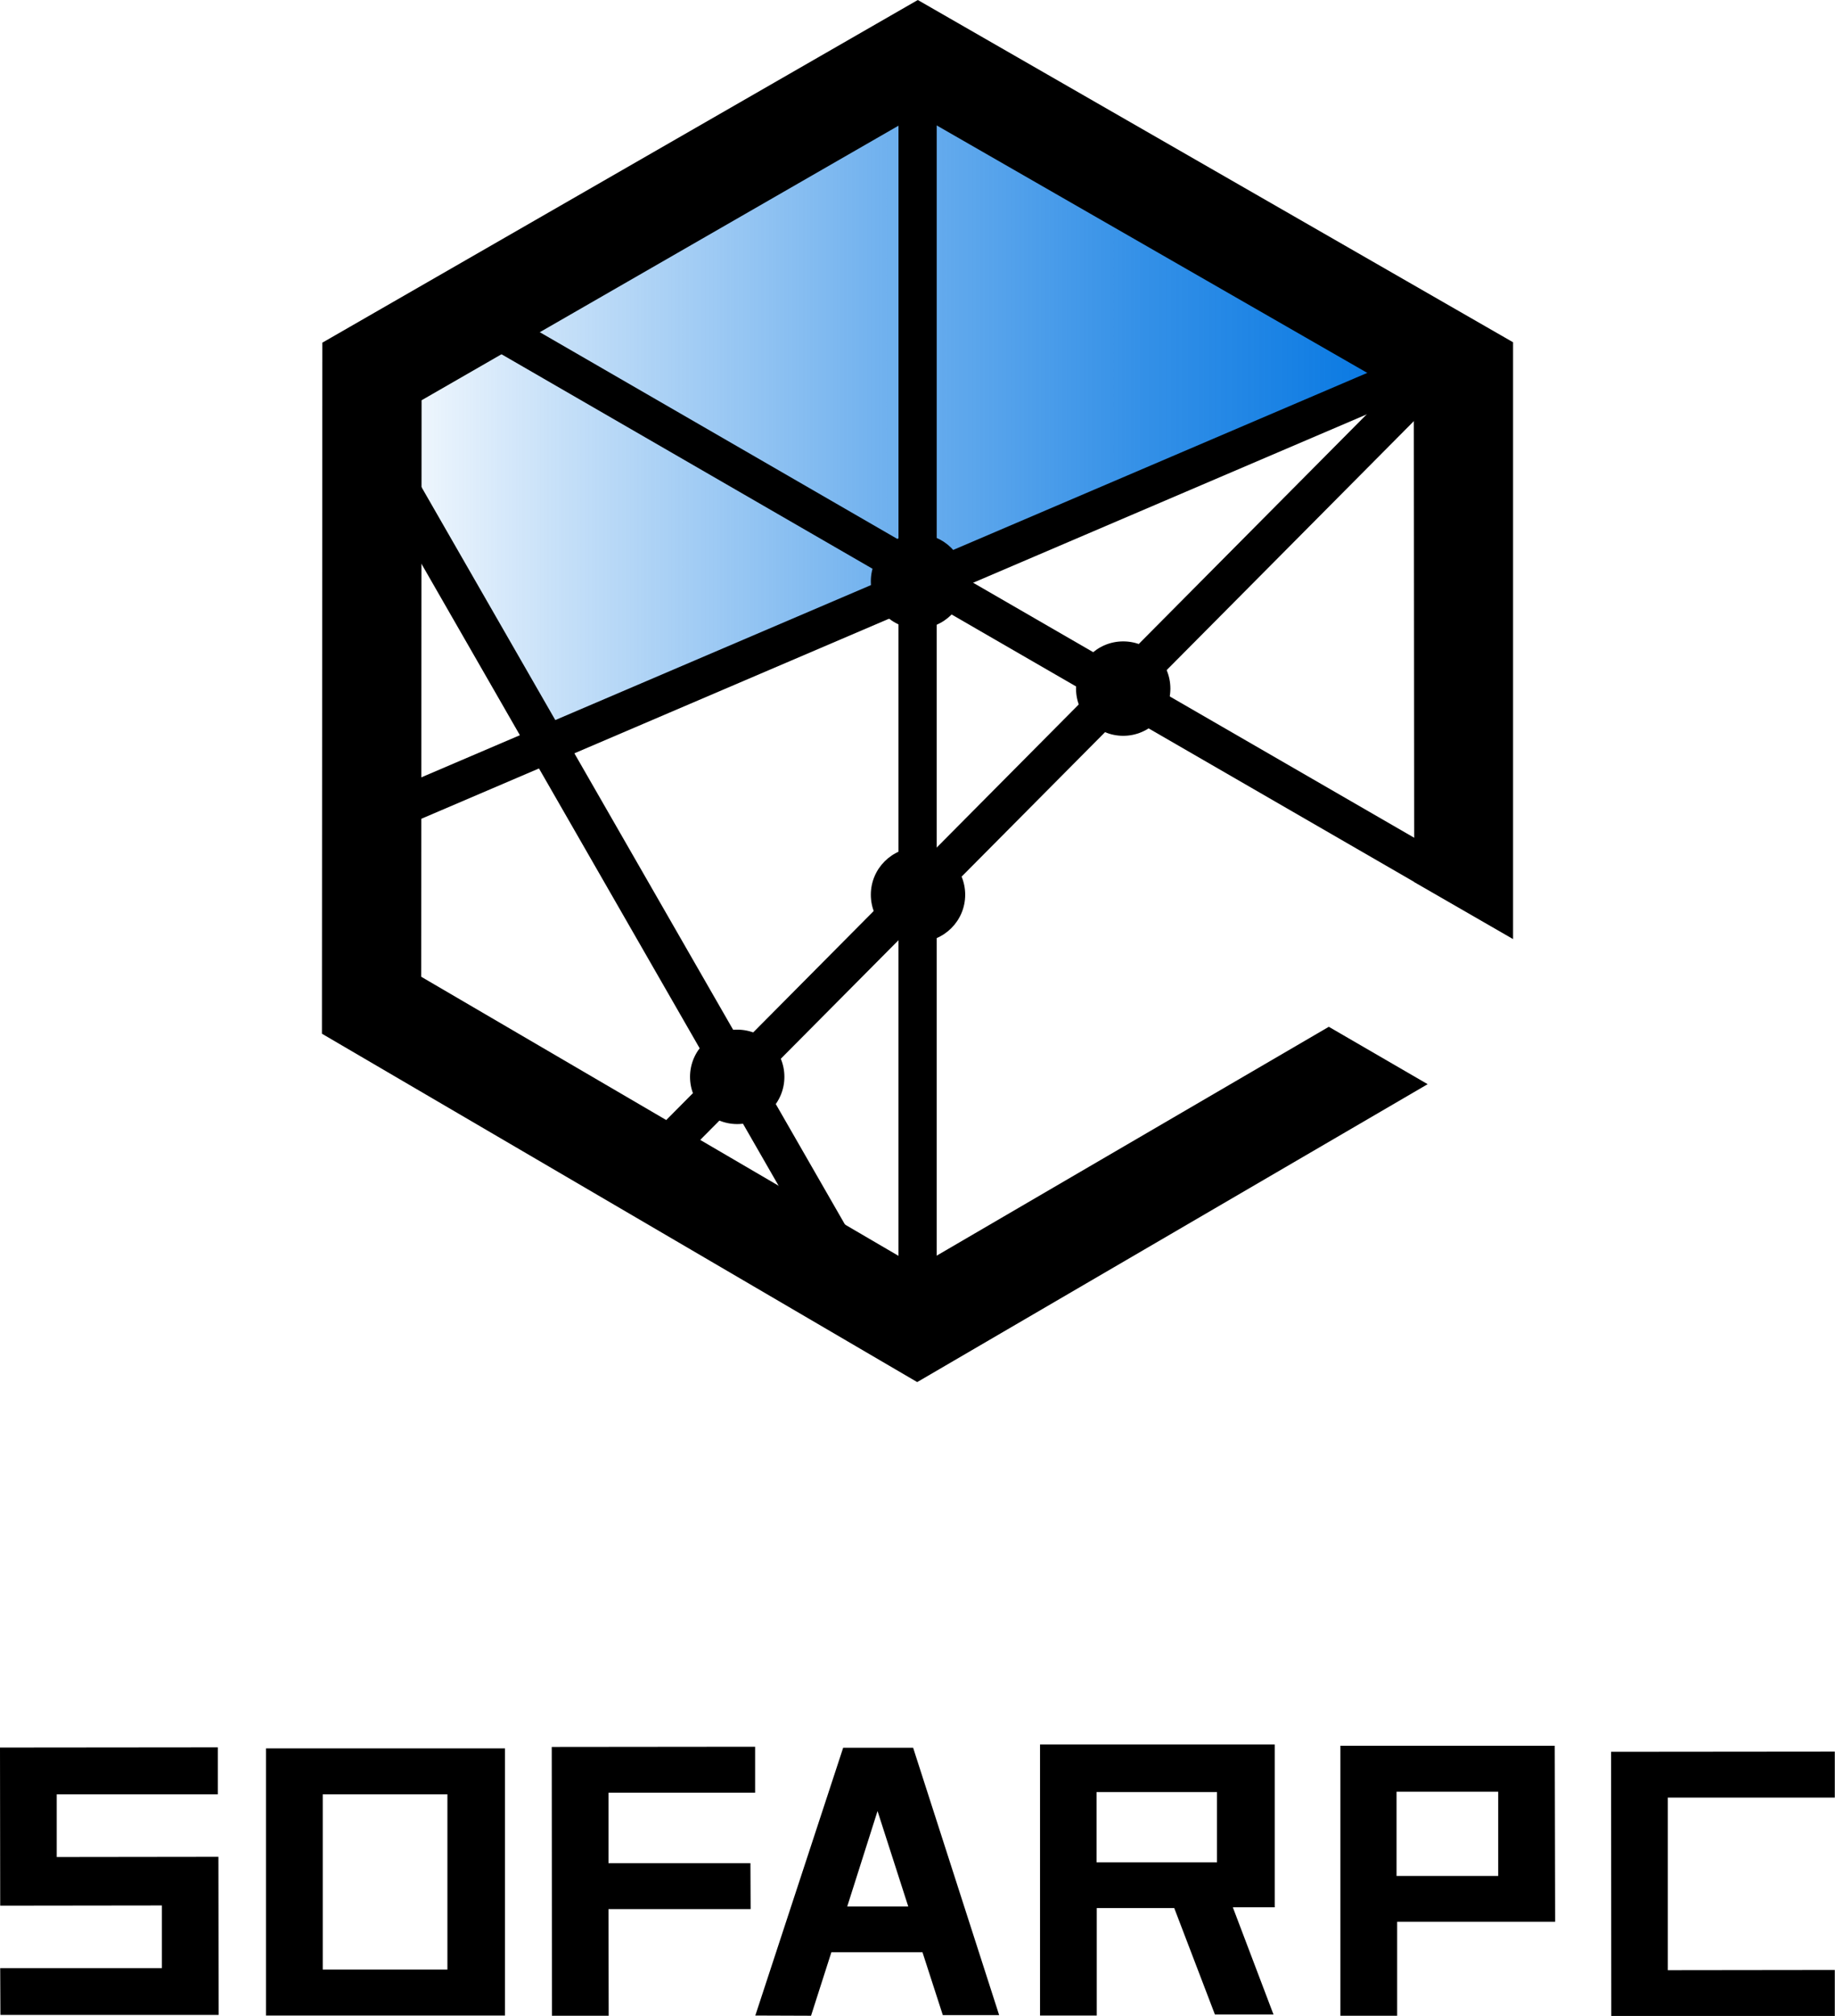 <svg xmlns="http://www.w3.org/2000/svg" xmlns:xlink="http://www.w3.org/1999/xlink" viewBox="0 0 90.23 99.07"><defs><style>.cls-1{fill:url(#未命名的渐变_2);}</style><linearGradient id="未命名的渐变_2" x1="17.6" y1="19.24" x2="71.42" y2="19.24" gradientUnits="userSpaceOnUse"><stop offset="0" stop-color="#0074e1" stop-opacity="0"/><stop offset="0.19" stop-color="#0074e1" stop-opacity="0.23"/><stop offset="0.48" stop-color="#0074e1" stop-opacity="0.56"/><stop offset="0.72" stop-color="#0074e1" stop-opacity="0.8"/><stop offset="0.9" stop-color="#0074e1" stop-opacity="0.94"/><stop offset="1" stop-color="#0074e1"/></linearGradient></defs><title>资源 50</title><g id="图层_2" data-name="图层 2"><g id="图层_1-2" data-name="图层 1"><polygon class="cls-1" points="45.14 1.57 71.42 18.55 27.25 36.91 17.6 19.84 45.14 1.57"/><rect x="45.38" y="1.49" width="1.88" height="54.71" transform="translate(-1.82 54.52) rotate(-59.98)"/><polygon points="31.61 56.2 70.75 16.79 72.05 18.15 32.9 57.56 31.61 56.2"/><rect x="44.18" y="3.4" width="1.88" height="61.04"/><polygon points="16.86 39.85 70.87 16.77 71.4 18.57 17.39 41.66 16.86 39.85"/><rect x="30.22" y="18.61" width="1.88" height="50.74" transform="translate(-17.77 21.37) rotate(-29.88)"/><polygon points="15.85 16.84 15.83 50.8 45.1 67.92 70.2 53.28 65.34 50.46 45.11 62.26 20.71 48 20.73 19.67 45.13 5.63 69.52 19.64 69.54 43.35 74.4 46.15 74.4 16.82 45.13 0 15.85 16.84"/><circle cx="55.23" cy="33.84" r="2.32"/><circle cx="45.14" cy="28.57" r="2.32"/><circle cx="36.25" cy="52.92" r="2.32"/><circle cx="45.14" cy="43.97" r="2.32"/><polygon points="10.75 99.02 10.74 91.25 2.79 91.26 2.79 88.18 10.71 88.18 10.71 85.87 0 85.88 0.01 93.65 7.96 93.64 7.96 96.72 0.01 96.72 0.02 99.02 10.75 99.02"/><path d="M13.08,99.05H24.83V85.92H13.08Zm2.79-10.87H22v8.61H15.87Z"/><polygon points="36.9 91.56 29.92 91.56 29.92 88.1 37.13 88.1 37.13 85.84 27.13 85.85 27.14 99.06 29.93 99.06 29.92 93.82 36.91 93.82 36.9 91.56"/><path d="M39.88,99.06l1-3.12h4.48l1,3.09,2.77,0L44.9,85.89l-3.44,0,0,0L37.14,99.05ZM43.15,89l1.51,4.69h-3Z"/><path d="M59.74,99l2.88,0-2-5.27h2.06v-8H51.14V99.05h2.79V93.77h3.81ZM53.92,88.07h5.92v3.45H53.92Z"/><path d="M76.45,85.79H65.91V99.06H68.7V94.44h7.77Zm-2.78,6.4h-5V88.05h5Z"/><polygon points="79.22 86.09 79.23 99.07 90.22 99.07 90.22 96.81 82.01 96.82 82.01 88.34 90.22 88.34 90.22 86.08 79.22 86.09"/></g></g></svg>